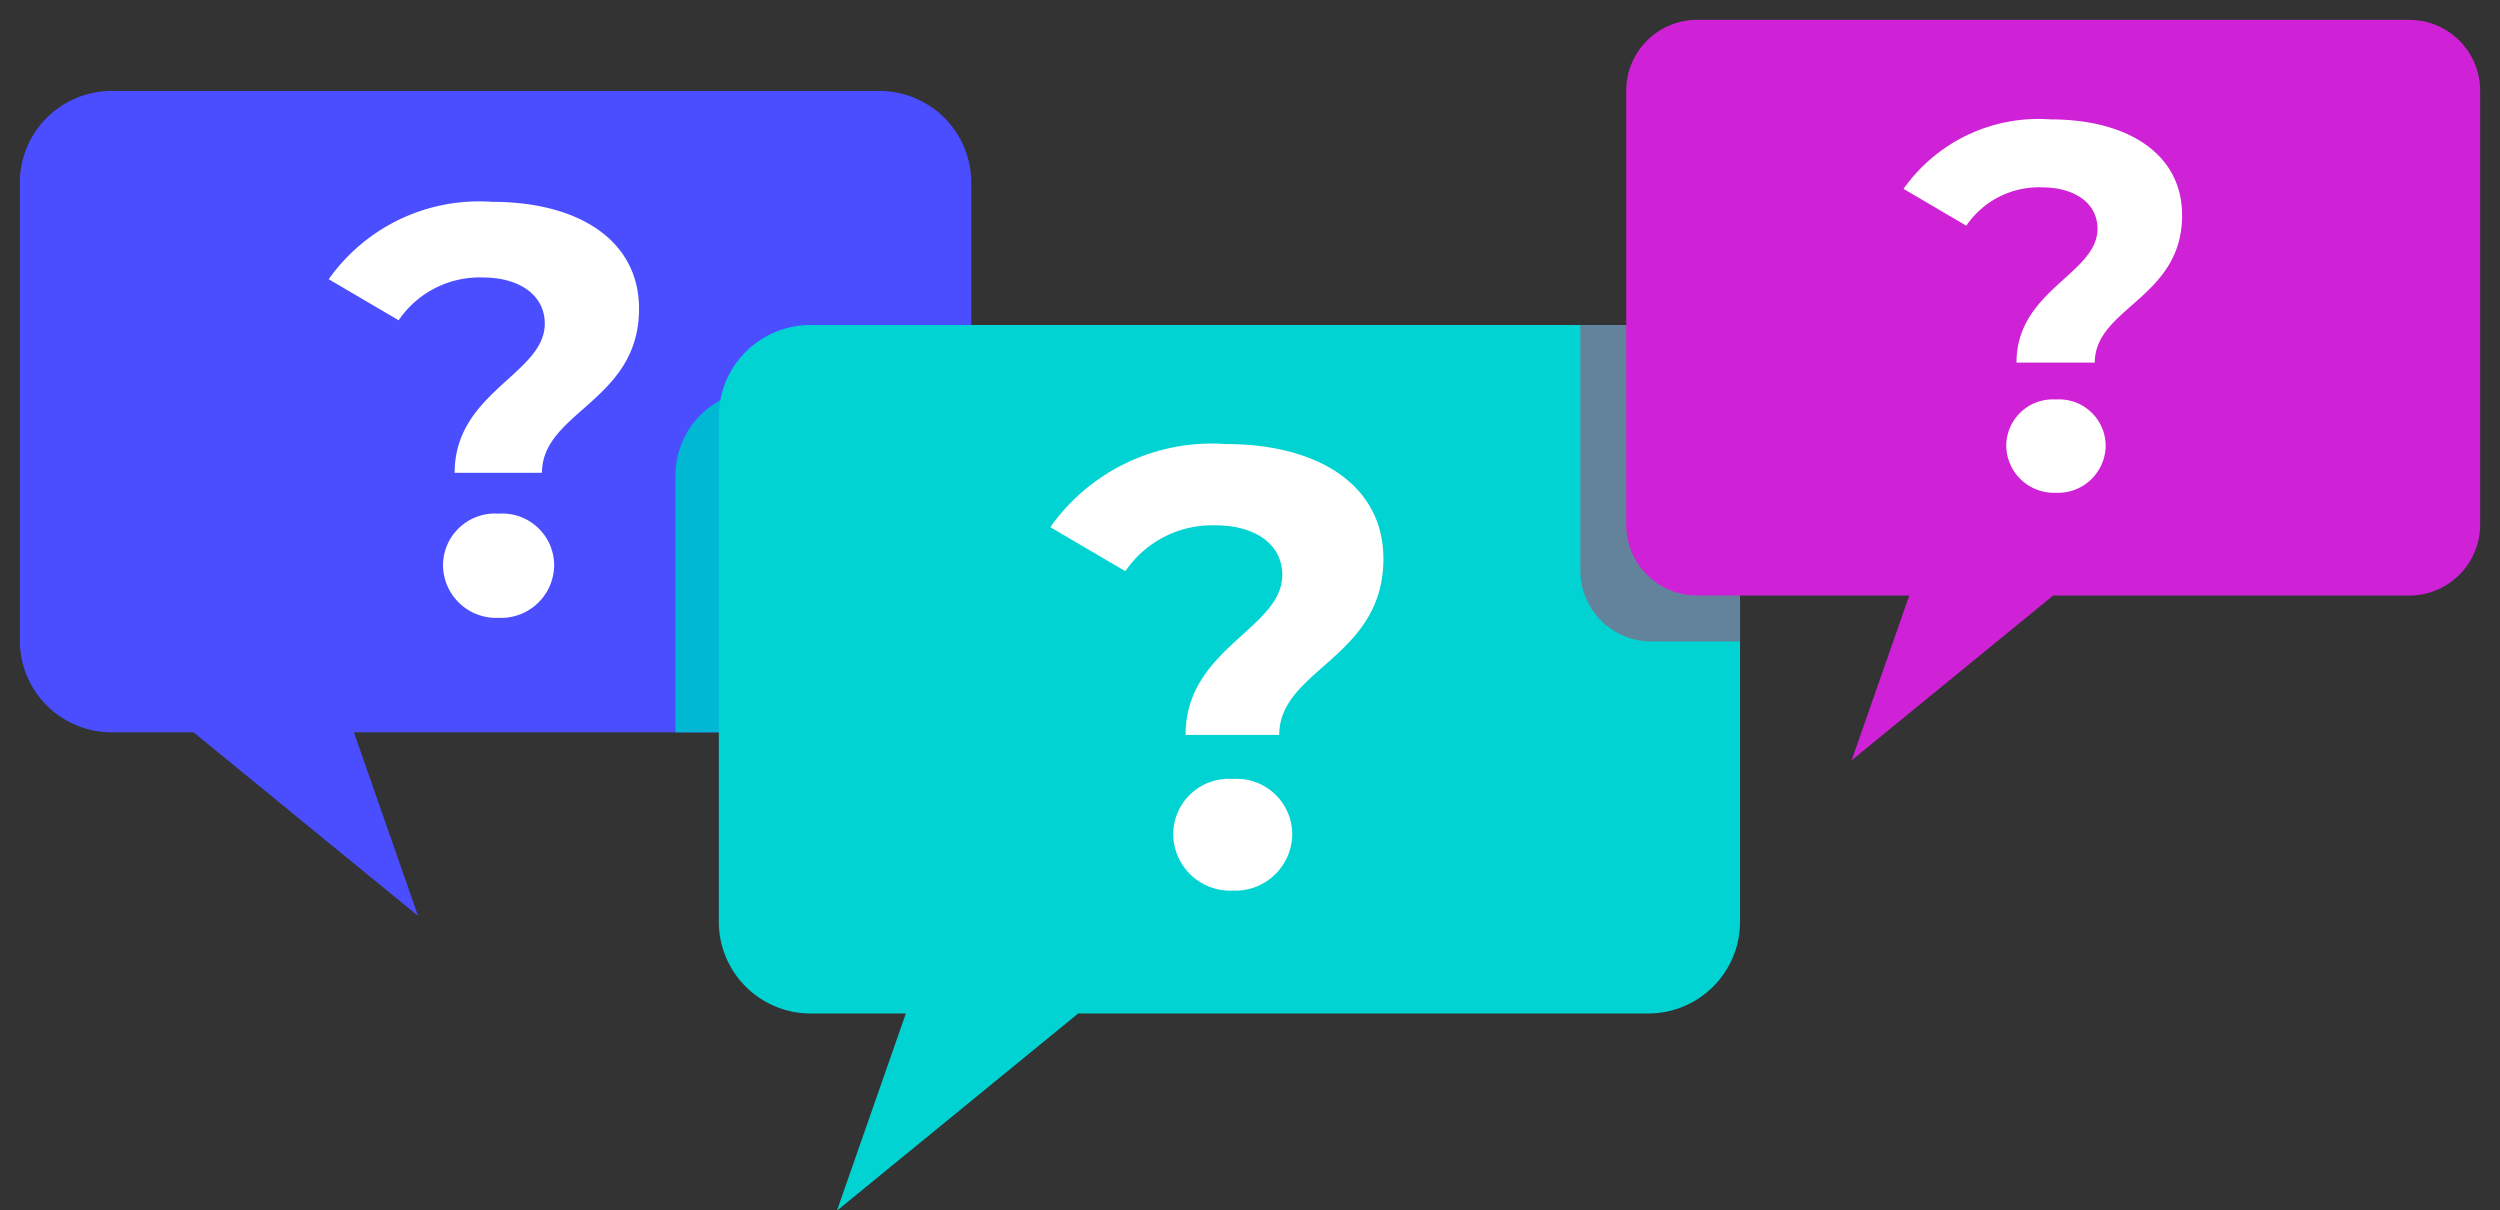 <svg xmlns="http://www.w3.org/2000/svg" width="62.993" height="30.5" viewBox="0 0 62.993 30.5">
    <rect x="0" y="0" width="62.993" height="30.5" fill="#333333" stroke="none"/>
    <defs>
        <style>
            .cls-3{fill:#fff}
        </style>
    </defs>
    <g id="Image_survey" transform="translate(-24.098 -119.394)">
        <path id="Union_14" fill="#4b4eff" stroke="rgba(0,0,0,0)" stroke-miterlimit="10" d="M4.377 16.16H2.312A2.312 2.312 0 0 1 0 13.848V2.312A2.313 2.313 0 0 1 2.312 0H21.66a2.313 2.313 0 0 1 2.313 2.312v11.536a2.313 2.313 0 0 1-2.313 2.312H8.417l1.616 4.625z" transform="translate(24.598 121.686)"/>
        <path id="Path_11512" d="M150.377 203.544a2.155 2.155 0 0 0-2.155 2.155v6.47h5.3a2.155 2.155 0 0 0 2.155-2.155v-6.47z" transform="translate(-107.104 -74.323)" style="mix-blend-mode:multiply;isolation:isolate" fill="#00b8d4"/>
        <path id="Path_11537" d="M3.073-64.877h2.2c0-1.543 2.446-1.805 2.446-4.135 0-1.718-1.514-2.693-3.7-2.693A4.639 4.639 0 0 0-.1-69.755l1.762 1.034a2.466 2.466 0 0 1 2.11-1.079c.946 0 1.572.451 1.572 1.165 0 1.268-2.271 1.719-2.271 3.758zm1.107 3.654a1.338 1.338 0 0 0 1.4-1.325 1.307 1.307 0 0 0-1.4-1.3 1.307 1.307 0 0 0-1.4 1.3 1.338 1.338 0 0 0 1.4 1.325z" class="cls-3" transform="translate(32.481 196.185)"/>
        <path id="Path_11515" fill="#01d2d2" d="M158.754 214.519l6.072-4.963h14.364a2.313 2.313 0 0 0 2.313-2.313v-12.722a2.313 2.313 0 0 0-2.313-2.313h-21.106a2.313 2.313 0 0 0-2.313 2.313v12.722a2.313 2.313 0 0 0 2.313 2.313h2.4l-1.735 4.963" transform="translate(-113.561 -64.625)"/>
        <path id="Path_11530" d="M3.3-69.639h2.36c0-1.657 2.625-1.938 2.625-4.438 0-1.844-1.625-2.891-3.969-2.891a4.98 4.98 0 0 0-4.424 2.094l1.891 1.11a2.646 2.646 0 0 1 2.266-1.156c1.016 0 1.688.484 1.688 1.25 0 1.359-2.437 1.843-2.437 4.031zm1.188 3.923a1.436 1.436 0 0 0 1.5-1.422 1.4 1.4 0 0 0-1.5-1.391 1.4 1.4 0 0 0-1.5 1.391 1.436 1.436 0 0 0 1.498 1.422z" class="cls-3" transform="translate(50.671 207.551)"/>
        <path id="Path_11523" d="M307.644 192.208h-1.711v6.185a1.788 1.788 0 0 0 1.788 1.788h2.236v-5.66a2.313 2.313 0 0 0-2.313-2.313z" transform="translate(-242.015 -64.625)" style="mix-blend-mode:multiply;isolation:isolate" fill="#c73265" opacity="0.5"/>
        <path id="Union_13" fill="#cf21d6" stroke="rgba(0,0,0,0)" stroke-miterlimit="10" d="M7.132 14.506H1.788A1.788 1.788 0 0 1 0 12.718V1.788A1.788 1.788 0 0 1 1.788 0h17.941a1.788 1.788 0 0 1 1.788 1.788v10.93a1.788 1.788 0 0 1-1.788 1.788h-8.971l-5.077 4.15z" transform="translate(65.074 119.894)"/>
        <path id="Path_11532" d="M2.758-58.23h1.973c0-1.385 2.2-1.62 2.2-3.711 0-1.542-1.359-2.417-3.319-2.417a4.164 4.164 0 0 0-3.7 1.751l1.581.928a2.213 2.213 0 0 1 1.895-.967c.849 0 1.411.405 1.411 1.045.001 1.137-2.041 1.542-2.041 3.371zm.993 3.28a1.2 1.2 0 0 0 1.254-1.189A1.173 1.173 0 0 0 3.751-57.3 1.173 1.173 0 0 0 2.5-56.139a1.2 1.2 0 0 0 1.251 1.189z" class="cls-3" transform="translate(72.15 186.76)"/>
    </g>
</svg>
